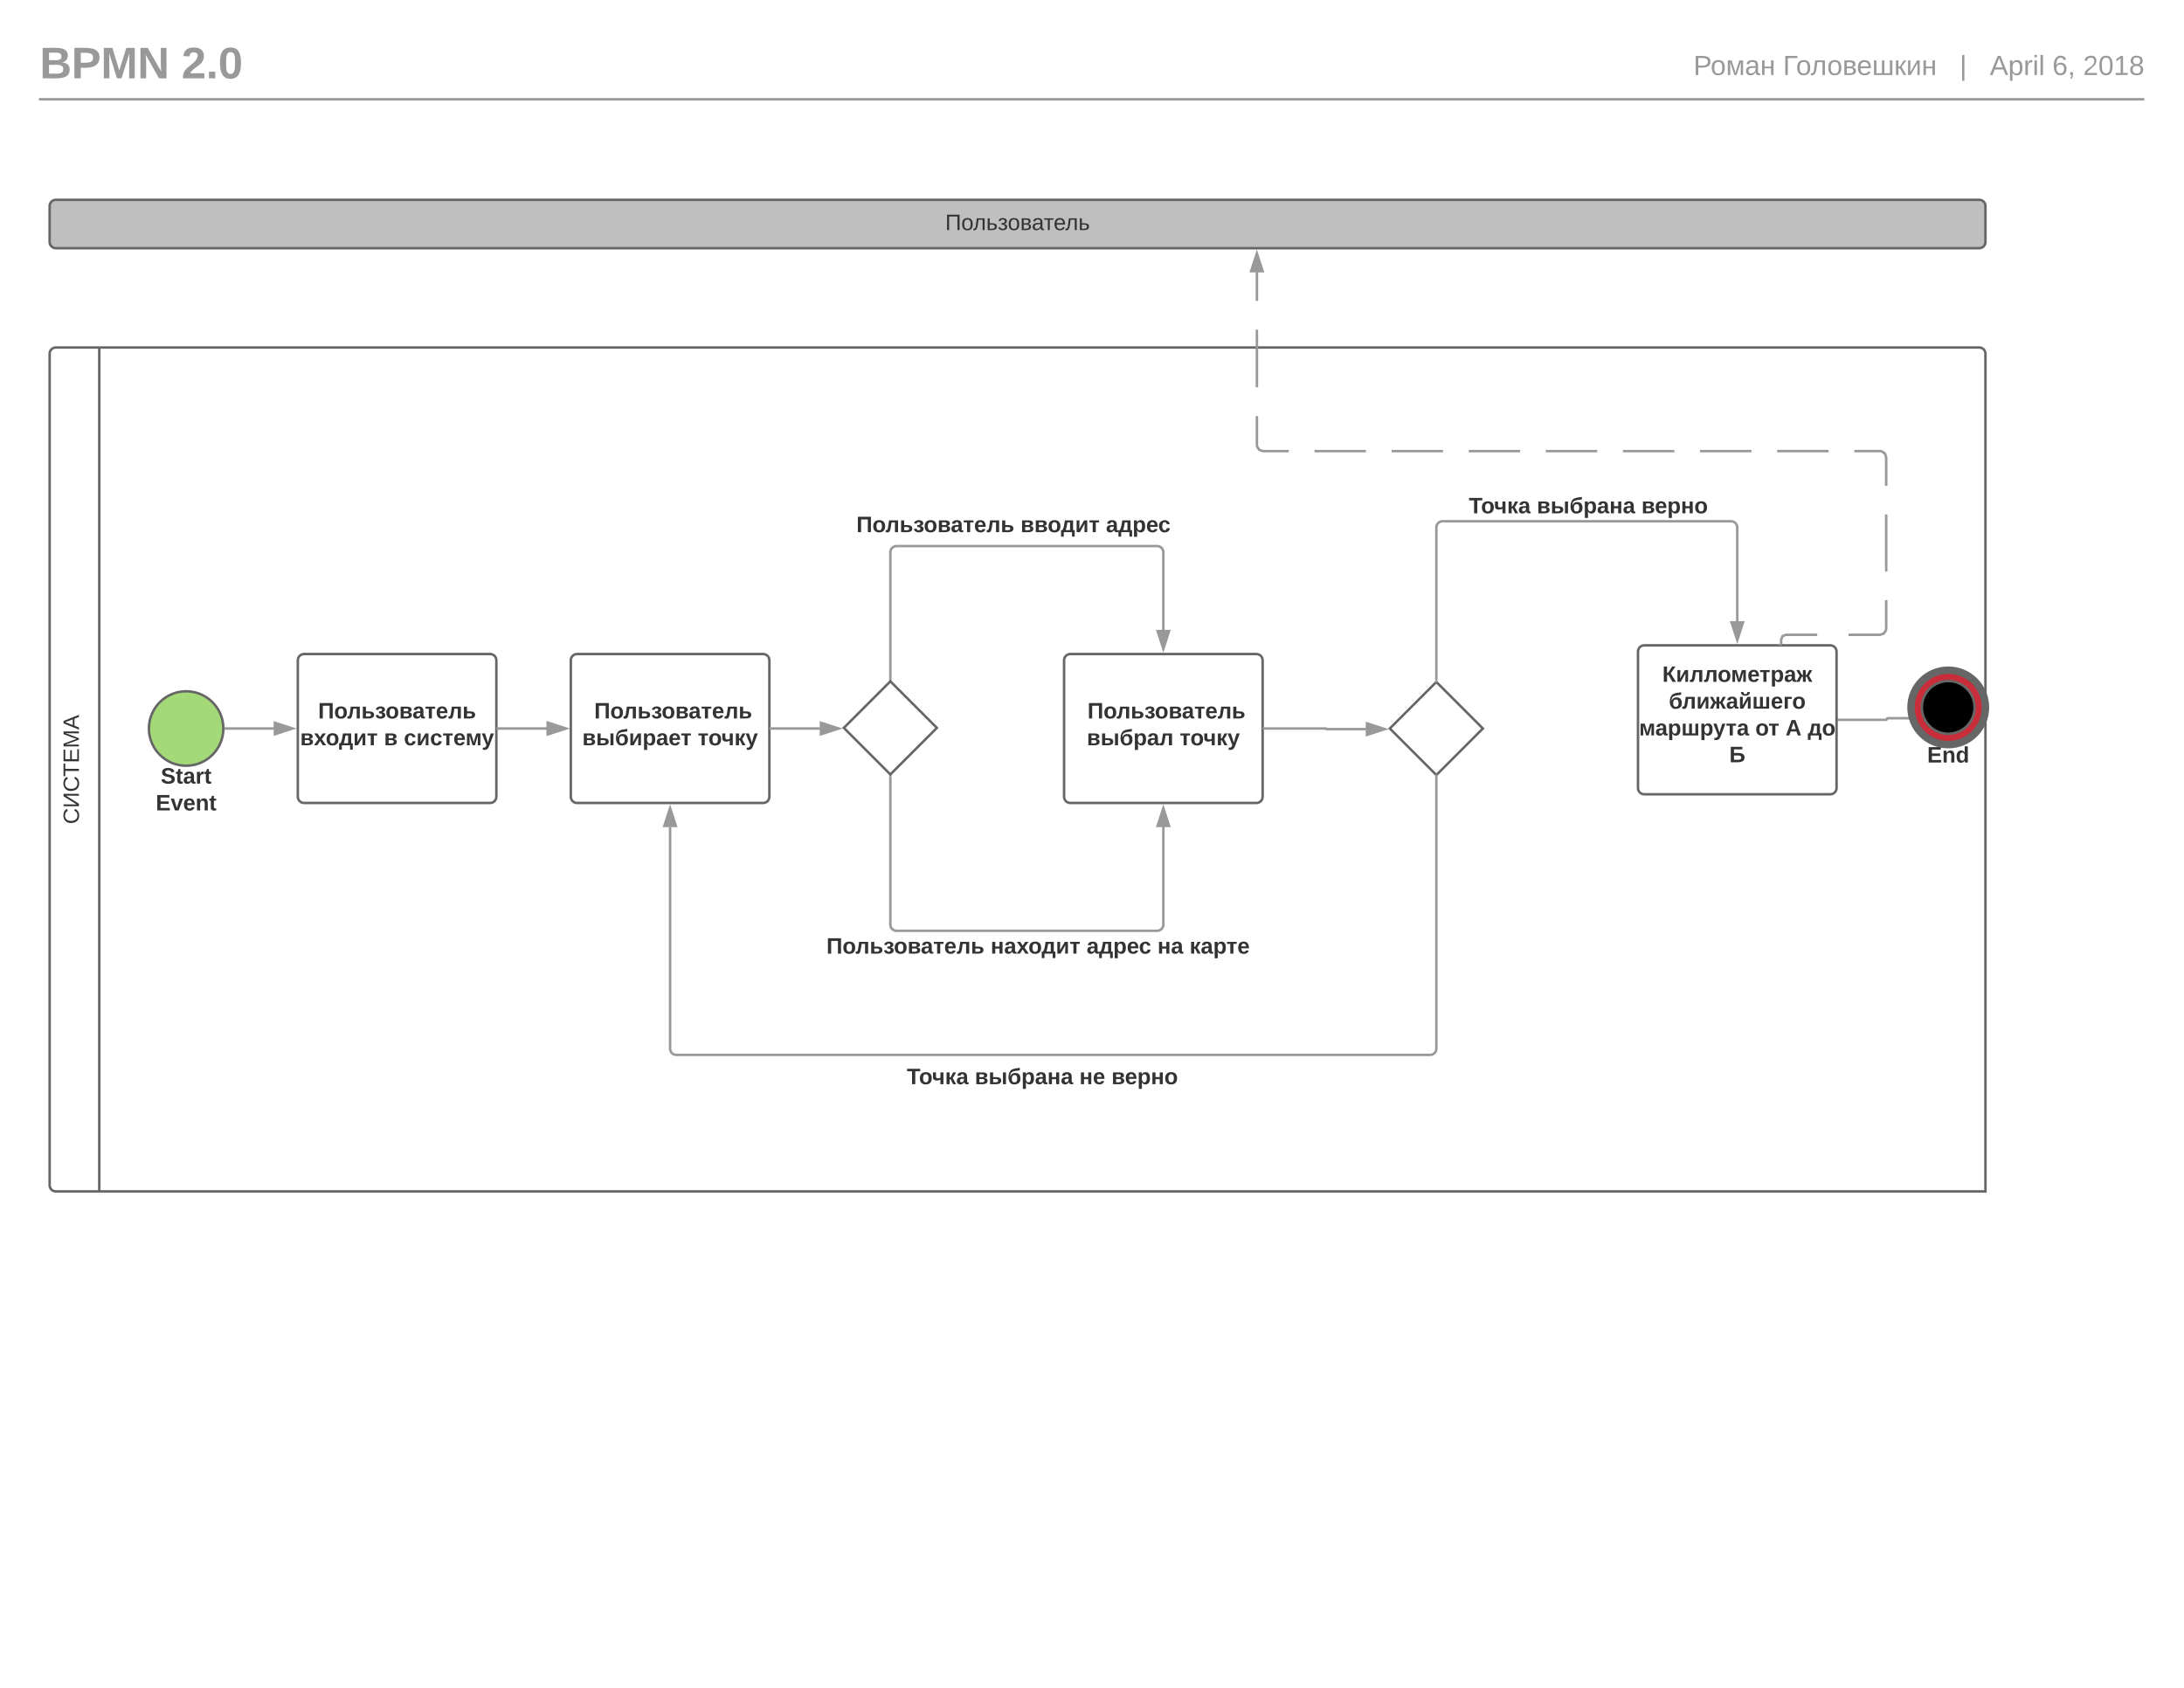 <svg xmlns="http://www.w3.org/2000/svg" xmlns:xlink="http://www.w3.org/1999/xlink" xmlns:lucid="lucid" width="1760" height="1360"><g transform="translate(0 0)" lucid:page-tab-id="0_0"><path d="M181 587h39.76" stroke="#999" stroke-width="2" fill="none"/><path d="M181 588h-1.08l.08-1-.04-1H181zM235.76 587l-14.26 4.64v-9.28z" fill="#999"/><path d="M239 587l-18.5 6v-12zm-16.5 3.26l10.03-3.26-10.03-3.26z" fill="#999"/><path d="M717.5 547.6V445c0-2.76 2.24-5 5-5h210c2.76 0 5 2.24 5 5v62.76" stroke="#999" stroke-width="2" fill="none"/><path d="M718.5 550l-1-1-1 1v-2.4h2zM937.5 522.76l-4.64-14.26h9.28z" fill="#999"/><path d="M937.5 526l-6-18.5h12zm-3.26-16.5l3.26 10.03 3.26-10.03z" fill="#999"/><use xlink:href="#a" transform="matrix(1,0,0,1,690.107,414.4) translate(0 14.4)"/><use xlink:href="#b" transform="matrix(1,0,0,1,690.107,414.4) translate(132.3 14.4)"/><use xlink:href="#c" transform="matrix(1,0,0,1,690.107,414.4) translate(201.1 14.4)"/><path d="M717.5 625.4V745c0 2.76 2.24 5 5 5h210c2.76 0 5-2.24 5-5v-78.76" stroke="#999" stroke-width="2" fill="none"/><path d="M718.5 625.4h-2V623l1 1 1-1zM942.14 665.5h-9.28l4.64-14.26z" fill="#999"/><path d="M943.5 666.5h-12l6-18.5zm-9.26-2h6.52l-3.26-10.03z" fill="#999"/><use xlink:href="#a" transform="matrix(1,0,0,1,666.005,754) translate(0 14.4)"/><use xlink:href="#d" transform="matrix(1,0,0,1,666.005,754) translate(132.3 14.4)"/><use xlink:href="#e" transform="matrix(1,0,0,1,666.005,754) translate(209.65 14.4)"/><use xlink:href="#f" transform="matrix(1,0,0,1,666.005,754) translate(266.75 14.4)"/><use xlink:href="#g" transform="matrix(1,0,0,1,666.005,754) translate(292.6 14.4)"/><path d="M1481 580h38.88c.36 0 .64-.3.64-.64 0-.35.3-.64.64-.64h20.65" stroke="#999" stroke-width="2" fill="none"/><path d="M1481 581h-1v-2h1z" fill="#999"/><path d="M1556.8 578.72l-14.25 4.63v-9.27z" stroke="#999" stroke-width="2" fill="#999"/><path d="M180 587c0 16.57-13.43 30-30 30s-30-13.43-30-30 13.43-30 30-30 30 13.43 30 30z" stroke="#666" stroke-width="2" fill="#a3d977"/><use xlink:href="#h" transform="matrix(1,0,0,1,120,617) translate(9.55 14.4)"/><use xlink:href="#i" transform="matrix(1,0,0,1,120,617) translate(5.55 36)"/><path d="M1600 570c0 16.57-13.43 30-30 30s-30-13.43-30-30 13.43-30 30-30 30 13.43 30 30z" stroke="#666" stroke-width="6" fill="#c92d39"/><path d="M1591.25 570c0 11.74-9.5 21.25-21.25 21.25-11.74 0-21.25-9.5-21.25-21.25 0-11.74 9.5-21.25 21.25-21.25 11.74 0 21.25 9.5 21.25 21.25z" stroke="#666" stroke-width="2"/><use xlink:href="#j" transform="matrix(1,0,0,1,1540,600) translate(13.05 14.4)"/><path d="M240 532c0-2.76 2.24-5 5-5h150c2.76 0 5 2.24 5 5v110c0 2.76-2.24 5-5 5H245c-2.76 0-5-2.24-5-5z" stroke="#666" stroke-width="2" fill="#fff"/><use xlink:href="#k" transform="matrix(1,0,0,1,240,527) translate(16.35 51.9)"/><use xlink:href="#l" transform="matrix(1,0,0,1,240,527) translate(1.875 73.5)"/><use xlink:href="#m" transform="matrix(1,0,0,1,240,527) translate(69.425 73.5)"/><use xlink:href="#n" transform="matrix(1,0,0,1,240,527) translate(85.475 73.5)"/><path d="M1320 525c0-2.76 2.24-5 5-5h150c2.76 0 5 2.24 5 5v110c0 2.76-2.24 5-5 5h-150c-2.76 0-5-2.24-5-5z" stroke="#666" stroke-width="2" fill="#fff"/><use xlink:href="#o" transform="matrix(1,0,0,1,1320,520) translate(19.6 29.4)"/><use xlink:href="#p" transform="matrix(1,0,0,1,1320,520) translate(24.875 51)"/><use xlink:href="#q" transform="matrix(1,0,0,1,1320,520) translate(0.85 72.6)"/><use xlink:href="#r" transform="matrix(1,0,0,1,1320,520) translate(94.55 72.6)"/><use xlink:href="#s" transform="matrix(1,0,0,1,1320,520) translate(118.85 72.6)"/><use xlink:href="#t" transform="matrix(1,0,0,1,1320,520) translate(136.8 72.6)"/><use xlink:href="#u" transform="matrix(1,0,0,1,1320,520) translate(73.55 94.2)"/><path d="M32 37c0-2.76 2.24-5 5-5h838c2.76 0 5 2.24 5 5v38c0 2.76-2.24 5-5 5H37c-2.76 0-5-2.24-5-5z" fill="none"/><use xlink:href="#v" transform="matrix(1,0,0,1,32,32) translate(0 31.111)"/><use xlink:href="#w" transform="matrix(1,0,0,1,32,32) translate(114.272 31.111)"/><path d="M31.33 80H1728" stroke="#999" stroke-width="2" fill="none"/><path d="M1040 37c0-2.76 2.24-5 5-5h678c2.76 0 5 2.24 5 5v38c0 2.76-2.24 5-5 5h-678c-2.76 0-5-2.24-5-5z" fill="none"/><use xlink:href="#x" transform="matrix(1,0,0,1,1040,32) translate(324.667 28.444)"/><use xlink:href="#y" transform="matrix(1,0,0,1,1040,32) translate(396.827 28.444)"/><use xlink:href="#z" transform="matrix(1,0,0,1,1040,32) translate(539.235 28.444)"/><use xlink:href="#A" transform="matrix(1,0,0,1,1040,32) translate(563.494 28.444)"/><use xlink:href="#B" transform="matrix(1,0,0,1,1040,32) translate(613.926 28.444)"/><use xlink:href="#C" transform="matrix(1,0,0,1,1040,32) translate(638.617 28.444)"/><path d="M680 586.5l37.5-37.5 37.5 37.5-37.5 37.5z" stroke="#666" stroke-width="2" fill="#fff"/><path d="M45 960c-2.76 0-5-2.24-5-5V285c0-2.76 2.24-5 5-5h30c2.76 0 5 2.24 5 5v670c0 2.76-2.24 5-5 5z" fill="#fff"/><path d="M1600 960H45c-2.76 0-5-2.24-5-5V285c0-2.76 2.24-5 5-5h1550c2.76 0 5 2.24 5 5zM80 960V280" stroke="#666" stroke-width="2" fill="none"/><use xlink:href="#D" transform="matrix(6.123233995736766e-17,-1,1,6.123233995736766e-17,40,960) translate(295.95 23.6)"/><path d="M40 166c0-2.77 2.24-5 5-5h1550c2.76 0 5 2.23 5 5v29c0 2.76-2.24 5-5 5H45c-2.76 0-5-2.24-5-5z" stroke="#666" stroke-width="2" fill="#bfbfbf"/><use xlink:href="#E" transform="matrix(1,0,0,1,40,160.988) translate(721.705 24.4)"/><path d="M1435.38 519v-3.75c0-2.07 1.68-3.75 3.75-3.75H1515c2.76 0 5-2.24 5-5v-138c0-2.76-2.24-5-5-5h-497.12c-2.76 0-5-2.24-5-5V219.24" fill="none"/><path d="M1435.38 519v-3.75l1.1-2.65 2.65-1.1h25.3m25.28 0h25.3l2.95-.96 1.8-2.46.25-1.58v-23m0-23v-46m0-23v-23l-.96-2.95-2.46-1.8-1.58-.25h-20.7m-20.73 0h-41.42m-20.72 0H1370m-20.7 0h-41.43m-20.7 0h-41.44m-20.7 0h-41.44m-20.72 0h-41.43m-20.7 0h-41.44m-20.7 0h-20.72l-2.95-.96-1.8-2.46-.25-1.58v-23.2m0-23.22v-46.42m0-23.2v-23.22" stroke="#999" stroke-width="2" fill="none"/><path d="M1436.1 519.7l-.3.3h-2.83l1.7-1.7zM1017.52 218.5h-9.27l4.63-14.26z" fill="#999"/><path d="M1018.9 219.5h-12.03l6-18.5zm-9.28-2h6.52l-3.26-10.03z" fill="#999"/><path d="M857.5 532c0-2.76 2.24-5 5-5h150c2.76 0 5 2.24 5 5v110c0 2.76-2.24 5-5 5h-150c-2.76 0-5-2.24-5-5z" stroke="#666" stroke-width="2" fill="#fff"/><use xlink:href="#F" transform="matrix(1,0,0,1,857.5,527) translate(13.85 51.9)"/><use xlink:href="#G" transform="matrix(1,0,0,1,857.5,527) translate(18.85 51.9)"/><use xlink:href="#H" transform="matrix(1,0,0,1,857.5,527) translate(18.325 73.5)"/><use xlink:href="#I" transform="matrix(1,0,0,1,857.5,527) translate(93.175 73.5)"/><path d="M1120 587l37.5-37.5L1195 587l-37.5 37.5z" stroke="#666" stroke-width="2" fill="#fff"/><path d="M1018.5 587h50.04c.14 0 .25.1.25.25 0 .14.1.25.24.25h31.8" stroke="#999" stroke-width="2" fill="none"/><path d="M1018.5 588h-1v-2h1zM1115.85 587.5l-14.27 4.64v-9.28z" fill="#999"/><path d="M1119.1 587.5l-18.52 6v-12zm-16.52 3.26l10.03-3.26-10.02-3.26z" fill="#999"/><path d="M460 532c0-2.76 2.24-5 5-5h150c2.76 0 5 2.24 5 5v110c0 2.76-2.24 5-5 5H465c-2.76 0-5-2.24-5-5z" stroke="#666" stroke-width="2" fill="#fff"/><g><use xlink:href="#F" transform="matrix(1,0,0,1,460,527) translate(13.85 51.9)"/><use xlink:href="#G" transform="matrix(1,0,0,1,460,527) translate(18.85 51.9)"/><use xlink:href="#J" transform="matrix(1,0,0,1,460,527) translate(9.225 73.5)"/><use xlink:href="#I" transform="matrix(1,0,0,1,460,527) translate(102.275 73.5)"/></g><path d="M459 587" stroke="#999" stroke-width="2" fill="none"/><path fill="#999"/><path d="M455.76 587l-14.26 4.64v-9.28z" fill="#999"/><path d="M459 587l-18.5 6v-12zm-16.5 3.26l10.03-3.26-10.03-3.26z" fill="#999"/><path d="M1157.5 548.1V425c0-2.76 2.24-5 5-5H1395c2.76 0 5 2.24 5 5v75.76" stroke="#999" stroke-width="2" fill="none"/><path d="M1158.5 550.5l-1-1-1 1v-2.4h2zM1400 515.76l-4.64-14.26h9.28z" fill="#999"/><path d="M1400 519l-6-18.5h12zm-3.26-16.5l3.26 10.03 3.26-10.03z" fill="#999"/><path d="M1157.5 625.9V845c0 2.76-2.24 5-5 5H545c-2.76 0-5-2.24-5-5V666.24" stroke="#999" stroke-width="2" fill="none"/><path d="M1158.5 625.9h-2v-2.4l1 1 1-1zM544.64 665.5h-9.28l4.64-14.26z" fill="#999"/><path d="M546 666.5h-12l6-18.5zm-9.26-2h6.52L540 654.47z" fill="#999"/><path d="M621 587h39.85" stroke="#999" stroke-width="2" fill="none"/><path d="M621 588h-1v-2h1zM675.85 587l-14.27 4.64v-9.28z" fill="#999"/><path d="M679.1 587l-18.52 6v-12zm-16.52 3.26L672.6 587l-10.02-3.26z" fill="#999"/><path d="M401 587h39.76" stroke="#999" stroke-width="2" fill="none"/><path d="M401 588h-1v-2h1zM455.76 587l-14.26 4.64v-9.28z" fill="#999"/><path d="M459 587l-18.5 6v-12zm-16.5 3.26l10.03-3.26-10.03-3.26z" fill="#999"/><path d="M1160 385c0-2.76 2.24-5 5-5h230c2.76 0 5 2.24 5 5v50c0 2.76-2.24 5-5 5h-230c-2.76 0-5-2.24-5-5z" stroke="#000" stroke-opacity="0" stroke-width="2" fill="#fff" fill-opacity="0"/><g><use xlink:href="#K" transform="matrix(1,0,0,1,1165,385) translate(18.7 28.6)"/><use xlink:href="#L" transform="matrix(1,0,0,1,1165,385) translate(73.45 28.6)"/><use xlink:href="#M" transform="matrix(1,0,0,1,1165,385) translate(157.75 28.6)"/></g><path d="M720 845c0-2.76 2.24-5 5-5h230c2.76 0 5 2.24 5 5v50c0 2.76-2.24 5-5 5H725c-2.76 0-5-2.24-5-5z" stroke="#000" stroke-opacity="0" stroke-width="2" fill="#fff" fill-opacity="0"/><g><use xlink:href="#K" transform="matrix(1,0,0,1,725,845) translate(5.775 28.6)"/><use xlink:href="#L" transform="matrix(1,0,0,1,725,845) translate(60.525 28.6)"/><use xlink:href="#N" transform="matrix(1,0,0,1,725,845) translate(144.825 28.6)"/><use xlink:href="#M" transform="matrix(1,0,0,1,725,845) translate(170.675 28.6)"/></g><defs><path fill="#333" d="M185 0v-205H76V0H24v-248h211V0h-50" id="O"/><path fill="#333" d="M110-194c64 0 96 36 96 99 0 64-35 99-97 99-61 0-95-36-95-99 0-62 34-99 96-99zm-1 164c35 0 45-28 45-65 0-40-10-65-43-65-34 0-45 26-45 65 0 36 10 65 43 65" id="P"/><path fill="#333" d="M154 0v-157H99C89-107 89-44 65-9 54 6 26 5 4 1v-33c46 5 36-55 46-98 6-25 3-25 8-60h146V0h-50" id="Q"/><path fill="#333" d="M206-58C204 19 101-3 25 0v-190h50v76c63-1 132-4 131 56zm-50 0c0-33-48-23-81-25v52c34-2 81 8 81-27" id="R"/><path fill="#333" d="M167-53c1 59-90 70-131 42-13-9-22-23-27-40l43-7c1 32 65 40 64 3-1-25-25-28-52-28v-31c25 0 50-2 50-26 0-32-58-28-59 3l-41-4c4-67 144-74 147-3 1 30-22 38-44 45 28 3 49 16 50 46" id="S"/><path fill="#333" d="M207-55C206 19 99-3 25 0v-190c69 5 172-21 177 47 2 30-24 34-43 44 27 3 48 13 48 44zm-50-2c0-36-48-24-82-26v52c34-2 82 10 82-26zm-7-80c0-31-45-20-75-22v45c31-3 75 10 75-23" id="T"/><path fill="#333" d="M133-34C117-15 103 5 69 4 32 3 11-16 11-54c-1-60 55-63 116-61 1-26-3-47-28-47-18 1-26 9-28 27l-52-2c7-38 36-58 82-57s74 22 75 68l1 82c-1 14 12 18 25 15v27c-30 8-71 5-69-32zm-48 3c29 0 43-24 42-57-32 0-66-3-65 30 0 17 8 27 23 27" id="U"/><path fill="#333" d="M10-190h156v33h-53V0H63v-157H10v-33" id="V"/><path fill="#333" d="M185-48c-13 30-37 53-82 52C43 2 14-33 14-96s30-98 90-98c62 0 83 45 84 108H66c0 31 8 55 39 56 18 0 30-7 34-22zm-45-69c5-46-57-63-70-21-2 6-4 13-4 21h74" id="W"/><g id="a"><use transform="matrix(0.05,0,0,0.05,0,0)" xlink:href="#O"/><use transform="matrix(0.05,0,0,0.05,12.9,0)" xlink:href="#P"/><use transform="matrix(0.05,0,0,0.05,23.4,0)" xlink:href="#Q"/><use transform="matrix(0.05,0,0,0.05,34.8,0)" xlink:href="#R"/><use transform="matrix(0.05,0,0,0.05,45.85,0)" xlink:href="#S"/><use transform="matrix(0.05,0,0,0.05,54.3,0)" xlink:href="#P"/><use transform="matrix(0.05,0,0,0.05,65.25,0)" xlink:href="#T"/><use transform="matrix(0.05,0,0,0.05,76.05,0)" xlink:href="#U"/><use transform="matrix(0.05,0,0,0.05,86.05,0)" xlink:href="#V"/><use transform="matrix(0.05,0,0,0.05,94.85,0)" xlink:href="#W"/><use transform="matrix(0.05,0,0,0.05,104.85,0)" xlink:href="#Q"/><use transform="matrix(0.05,0,0,0.05,116.25,0)" xlink:href="#R"/></g><path fill="#333" d="M147-157h-42c-8 43-13 90-29 124h71v-124zM24-33c25-41 30-96 40-157h132v157h26V72h-43V0H46v72H2V-33h22" id="X"/><path fill="#333" d="M71-190L68-54l78-136h50V0h-45l3-136L78 0H25v-190h46" id="Y"/><g id="b"><use transform="matrix(0.05,0,0,0.05,0,0)" xlink:href="#T"/><use transform="matrix(0.05,0,0,0.05,11.05,0)" xlink:href="#T"/><use transform="matrix(0.05,0,0,0.05,21.85,0)" xlink:href="#P"/><use transform="matrix(0.05,0,0,0.05,32.55,0)" xlink:href="#X"/><use transform="matrix(0.05,0,0,0.05,43.95,0)" xlink:href="#Y"/><use transform="matrix(0.05,0,0,0.05,55,0)" xlink:href="#V"/></g><path fill="#333" d="M135-194c53 0 70 44 70 98 0 56-19 98-73 100-31 1-45-17-59-34 3 33 2 69 2 105H25l-1-265h48c2 10 0 23 3 31 11-24 29-35 60-35zM114-30c33 0 39-31 40-66 0-38-9-64-40-64-56 0-55 130 0 130" id="Z"/><path fill="#333" d="M190-63c-7 42-38 67-86 67-59 0-84-38-90-98-12-110 154-137 174-36l-49 2c-2-19-15-32-35-32-30 0-35 28-38 64-6 74 65 87 74 30" id="aa"/><g id="c"><use transform="matrix(0.05,0,0,0.05,0,0)" xlink:href="#U"/><use transform="matrix(0.05,0,0,0.05,10,0)" xlink:href="#X"/><use transform="matrix(0.05,0,0,0.05,21.4,0)" xlink:href="#Z"/><use transform="matrix(0.05,0,0,0.05,32.35,0)" xlink:href="#W"/><use transform="matrix(0.05,0,0,0.05,42.1,0)" xlink:href="#aa"/></g><path fill="#333" d="M75-190v75h68v-75h49V0h-49v-81H75V0H25v-190h50" id="ab"/><path fill="#333" d="M144 0l-44-69L55 0H2l70-98-66-92h53l41 62 40-62h54l-67 91 71 99h-54" id="ac"/><g id="d"><use transform="matrix(0.05,0,0,0.05,0,0)" xlink:href="#ab"/><use transform="matrix(0.05,0,0,0.05,10.85,0)" xlink:href="#U"/><use transform="matrix(0.05,0,0,0.05,20.85,0)" xlink:href="#ac"/><use transform="matrix(0.05,0,0,0.05,30.4,0)" xlink:href="#P"/><use transform="matrix(0.05,0,0,0.05,41.1,0)" xlink:href="#X"/><use transform="matrix(0.05,0,0,0.05,52.5,0)" xlink:href="#Y"/><use transform="matrix(0.05,0,0,0.05,63.55,0)" xlink:href="#V"/></g><g id="e"><use transform="matrix(0.05,0,0,0.05,0,0)" xlink:href="#U"/><use transform="matrix(0.05,0,0,0.05,10,0)" xlink:href="#X"/><use transform="matrix(0.05,0,0,0.05,21.4,0)" xlink:href="#Z"/><use transform="matrix(0.05,0,0,0.05,32.35,0)" xlink:href="#W"/><use transform="matrix(0.05,0,0,0.05,42.1,0)" xlink:href="#aa"/></g><g id="f"><use transform="matrix(0.05,0,0,0.05,0,0)" xlink:href="#ab"/><use transform="matrix(0.05,0,0,0.05,10.85,0)" xlink:href="#U"/></g><path fill="#333" d="M25-190h50v81c22-2 24-18 33-36l22-45h49c-19 30-32 64-55 90L180 0h-50L89-81c-3 2-9 2-14 2V0H25v-190" id="ad"/><g id="g"><use transform="matrix(0.05,0,0,0.05,0,0)" xlink:href="#ad"/><use transform="matrix(0.05,0,0,0.05,9,0)" xlink:href="#U"/><use transform="matrix(0.05,0,0,0.05,19,0)" xlink:href="#Z"/><use transform="matrix(0.05,0,0,0.05,29.7,0)" xlink:href="#V"/><use transform="matrix(0.05,0,0,0.05,38.5,0)" xlink:href="#W"/></g><path fill="#333" d="M169-182c-1-43-94-46-97-3 18 66 151 10 154 114 3 95-165 93-204 36-6-8-10-19-12-30l50-8c3 46 112 56 116 5-17-69-150-10-154-114-4-87 153-88 188-35 5 8 8 18 10 28" id="ae"/><path fill="#333" d="M115-3C79 11 28 4 28-45v-112H4v-33h27l15-45h31v45h36v33H77v99c-1 23 16 31 38 25v30" id="af"/><path fill="#333" d="M133-34C117-15 103 5 69 4 32 3 11-16 11-54c-1-60 55-63 116-61 1-26-3-47-28-47-18 1-26 9-28 27l-52-2c7-38 36-58 82-57s74 22 75 68l1 82c-1 14 12 18 25 15v27c-30 8-71 5-69-32zm-48 3c29 0 43-24 42-57-32 0-66-3-65 30 0 17 8 27 23 27" id="ag"/><path fill="#333" d="M135-150c-39-12-60 13-60 57V0H25l-1-190h47c2 13-1 29 3 40 6-28 27-53 61-41v41" id="ah"/><g id="h"><use transform="matrix(0.05,0,0,0.05,0,0)" xlink:href="#ae"/><use transform="matrix(0.05,0,0,0.05,12,0)" xlink:href="#af"/><use transform="matrix(0.05,0,0,0.05,17.95,0)" xlink:href="#ag"/><use transform="matrix(0.05,0,0,0.05,27.95,0)" xlink:href="#ah"/><use transform="matrix(0.05,0,0,0.05,34.95,0)" xlink:href="#af"/></g><path fill="#333" d="M24 0v-248h195v40H76v63h132v40H76v65h150V0H24" id="ai"/><path fill="#333" d="M128 0H69L1-190h53L99-40l48-150h52" id="aj"/><path fill="#333" d="M185-48c-13 30-37 53-82 52C43 2 14-33 14-96s30-98 90-98c62 0 83 45 84 108H66c0 31 8 55 39 56 18 0 30-7 34-22zm-45-69c5-46-57-63-70-21-2 6-4 13-4 21h74" id="ak"/><path fill="#333" d="M135-194c87-1 58 113 63 194h-50c-7-57 23-157-34-157-59 0-34 97-39 157H25l-1-190h47c2 12-1 28 3 38 12-26 28-41 61-42" id="al"/><g id="i"><use transform="matrix(0.05,0,0,0.05,0,0)" xlink:href="#ai"/><use transform="matrix(0.05,0,0,0.05,12,0)" xlink:href="#aj"/><use transform="matrix(0.05,0,0,0.05,22,0)" xlink:href="#ak"/><use transform="matrix(0.05,0,0,0.05,32,0)" xlink:href="#al"/><use transform="matrix(0.05,0,0,0.05,42.95,0)" xlink:href="#af"/></g><path fill="#333" d="M88-194c31-1 46 15 58 34l-1-101h50l1 261h-48c-2-10 0-23-3-31C134-8 116 4 84 4 32 4 16-41 15-95c0-56 19-97 73-99zm17 164c33 0 40-30 41-66 1-37-9-64-41-64s-38 30-39 65c0 43 13 65 39 65" id="am"/><g id="j"><use transform="matrix(0.05,0,0,0.05,0,0)" xlink:href="#ai"/><use transform="matrix(0.05,0,0,0.05,12,0)" xlink:href="#al"/><use transform="matrix(0.05,0,0,0.05,22.95,0)" xlink:href="#am"/></g><g id="k"><use transform="matrix(0.05,0,0,0.05,0,0)" xlink:href="#O"/><use transform="matrix(0.05,0,0,0.05,12.9,0)" xlink:href="#P"/><use transform="matrix(0.05,0,0,0.05,23.4,0)" xlink:href="#Q"/><use transform="matrix(0.05,0,0,0.05,34.8,0)" xlink:href="#R"/><use transform="matrix(0.05,0,0,0.05,45.85,0)" xlink:href="#S"/><use transform="matrix(0.05,0,0,0.05,54.3,0)" xlink:href="#P"/><use transform="matrix(0.05,0,0,0.05,65.25,0)" xlink:href="#T"/><use transform="matrix(0.05,0,0,0.05,76.05,0)" xlink:href="#U"/><use transform="matrix(0.05,0,0,0.05,86.05,0)" xlink:href="#V"/><use transform="matrix(0.05,0,0,0.05,94.85,0)" xlink:href="#W"/><use transform="matrix(0.05,0,0,0.05,104.85,0)" xlink:href="#Q"/><use transform="matrix(0.05,0,0,0.05,116.25,0)" xlink:href="#R"/></g><g id="l"><use transform="matrix(0.05,0,0,0.05,0,0)" xlink:href="#T"/><use transform="matrix(0.05,0,0,0.05,11.05,0)" xlink:href="#ac"/><use transform="matrix(0.05,0,0,0.05,20.6,0)" xlink:href="#P"/><use transform="matrix(0.05,0,0,0.05,31.3,0)" xlink:href="#X"/><use transform="matrix(0.05,0,0,0.05,42.7,0)" xlink:href="#Y"/><use transform="matrix(0.05,0,0,0.05,53.75,0)" xlink:href="#V"/></g><use transform="matrix(0.05,0,0,0.05,0,0)" xlink:href="#T" id="m"/><path fill="#333" d="M153 0h-38L66-156 68 0H25v-190h66c14 50 33 95 43 149 9-54 29-100 43-149h64V0h-43l3-156" id="an"/><path fill="#333" d="M123 10C108 53 80 86 19 72V37c35 8 53-11 59-39L3-190h52l48 148c12-52 28-100 44-148h51" id="ao"/><g id="n"><use transform="matrix(0.05,0,0,0.05,0,0)" xlink:href="#aa"/><use transform="matrix(0.05,0,0,0.05,10,0)" xlink:href="#Y"/><use transform="matrix(0.05,0,0,0.05,21.05,0)" xlink:href="#aa"/><use transform="matrix(0.05,0,0,0.05,31.05,0)" xlink:href="#V"/><use transform="matrix(0.05,0,0,0.05,39.85,0)" xlink:href="#W"/><use transform="matrix(0.05,0,0,0.05,49.6,0)" xlink:href="#an"/><use transform="matrix(0.05,0,0,0.05,62.65,0)" xlink:href="#ao"/></g><path fill="#333" d="M98-112c-6 3-14 5-22 6V0H24v-248h52v106c24-6 35-30 47-49l36-57h53l-77 111L220 0h-56" id="ap"/><path fill="#333" d="M105-80l-17-2L49 0H-3l56-100c-21-25-36-61-54-90h48c17 27 27 62 51 82 2 1 5 1 7 1v-83h45v83c34-10 38-57 58-83h48c-18 30-33 63-54 90L258 0h-52l-39-82-17 2V0h-45v-80" id="aq"/><g id="o"><use transform="matrix(0.05,0,0,0.05,0,0)" xlink:href="#ap"/><use transform="matrix(0.05,0,0,0.05,10.95,0)" xlink:href="#Y"/><use transform="matrix(0.05,0,0,0.05,22,0)" xlink:href="#Q"/><use transform="matrix(0.05,0,0,0.05,33.4,0)" xlink:href="#Q"/><use transform="matrix(0.05,0,0,0.05,44.55,0)" xlink:href="#P"/><use transform="matrix(0.05,0,0,0.05,55.25,0)" xlink:href="#an"/><use transform="matrix(0.05,0,0,0.05,68.55,0)" xlink:href="#W"/><use transform="matrix(0.05,0,0,0.05,78.3,0)" xlink:href="#V"/><use transform="matrix(0.05,0,0,0.05,87.1,0)" xlink:href="#Z"/><use transform="matrix(0.05,0,0,0.05,98.05,0)" xlink:href="#U"/><use transform="matrix(0.05,0,0,0.05,108.05,0)" xlink:href="#aq"/></g><path fill="#333" d="M111-30c34 0 45-22 45-58s-9-59-42-59c-34 0-45 23-45 59 0 35 10 58 42 58zm-65-95c11-34 33-56 77-56 59 0 85 31 85 92 1 63-35 89-97 93C-12 13-8-201 74-238c33-15 81-20 124-26v41c-70 13-161 1-152 98" id="ar"/><path fill="#333" d="M184-268c7 76-131 80-142 15-1-5-1-10-1-15h39c1 22 10 35 32 35s31-13 32-35h40zM71-190L68-54l78-136h50V0h-45l3-136L78 0H25v-190h46" id="as"/><path fill="#333" d="M274 0H25v-190h46v157h56v-157h46v157h55v-157h46V0" id="at"/><path fill="#333" d="M140-190v33H75V0H25v-190h115" id="au"/><g id="p"><use transform="matrix(0.05,0,0,0.05,0,0)" xlink:href="#ar"/><use transform="matrix(0.05,0,0,0.05,10.65,0)" xlink:href="#Q"/><use transform="matrix(0.05,0,0,0.05,22.05,0)" xlink:href="#Y"/><use transform="matrix(0.05,0,0,0.05,33.1,0)" xlink:href="#aq"/><use transform="matrix(0.05,0,0,0.05,46.05,0)" xlink:href="#U"/><use transform="matrix(0.05,0,0,0.05,56.05,0)" xlink:href="#as"/><use transform="matrix(0.05,0,0,0.05,67.1,0)" xlink:href="#at"/><use transform="matrix(0.05,0,0,0.05,82.1,0)" xlink:href="#W"/><use transform="matrix(0.05,0,0,0.05,92.1,0)" xlink:href="#au"/><use transform="matrix(0.05,0,0,0.05,99.3,0)" xlink:href="#P"/></g><g id="q"><use transform="matrix(0.05,0,0,0.05,0,0)" xlink:href="#an"/><use transform="matrix(0.05,0,0,0.05,13.05,0)" xlink:href="#U"/><use transform="matrix(0.05,0,0,0.05,23.05,0)" xlink:href="#Z"/><use transform="matrix(0.05,0,0,0.05,34,0)" xlink:href="#at"/><use transform="matrix(0.05,0,0,0.05,49,0)" xlink:href="#Z"/><use transform="matrix(0.05,0,0,0.05,59.7,0)" xlink:href="#ao"/><use transform="matrix(0.05,0,0,0.05,69.9,0)" xlink:href="#V"/><use transform="matrix(0.05,0,0,0.05,78.7,0)" xlink:href="#U"/></g><g id="r"><use transform="matrix(0.05,0,0,0.05,0,0)" xlink:href="#P"/><use transform="matrix(0.05,0,0,0.05,10.5,0)" xlink:href="#V"/></g><path fill="#333" d="M199 0l-22-63H83L61 0H9l90-248h61L250 0h-51zm-33-102l-36-108c-10 38-24 72-36 108h72" id="av"/><use transform="matrix(0.05,0,0,0.05,0,0)" xlink:href="#av" id="s"/><g id="t"><use transform="matrix(0.05,0,0,0.05,0,0)" xlink:href="#X"/><use transform="matrix(0.05,0,0,0.05,11.4,0)" xlink:href="#P"/></g><path fill="#333" d="M76-149c81-1 171-10 170 73C244 22 120-3 24 0v-248h187v40H76v59zm0 109c48-3 118 14 118-35 0-47-71-32-118-34v69" id="aw"/><use transform="matrix(0.05,0,0,0.05,0,0)" xlink:href="#aw" id="u"/><path fill="#999" d="M182-130c37 4 62 22 62 59C244 23 116-4 24 0v-248c84 5 203-23 205 63 0 31-19 50-47 55zM76-148c40-3 101 13 101-30 0-44-60-28-101-31v61zm0 110c48-3 116 14 116-37 0-48-69-32-116-35v72" id="ax"/><path fill="#999" d="M24-248c93 1 206-16 204 79-1 75-69 88-152 82V0H24v-248zm52 121c47 0 100 7 100-41 0-47-54-39-100-39v80" id="ay"/><path fill="#999" d="M230 0l2-204L168 0h-37L68-204 70 0H24v-248h70l56 185 57-185h69V0h-46" id="az"/><path fill="#999" d="M175 0L67-191c6 58 2 128 3 191H24v-248h59L193-55c-6-58-2-129-3-193h46V0h-61" id="aA"/><g id="v"><use transform="matrix(0.099,0,0,0.099,0,0)" xlink:href="#ax"/><use transform="matrix(0.099,0,0,0.099,25.58,0)" xlink:href="#ay"/><use transform="matrix(0.099,0,0,0.099,49.284,0)" xlink:href="#az"/><use transform="matrix(0.099,0,0,0.099,78.815,0)" xlink:href="#aA"/></g><path fill="#999" d="M182-182c0 78-84 86-111 141h115V0H12c-6-101 99-100 120-180 1-22-12-31-33-32-23 0-32 14-35 34l-49-3c5-45 32-70 84-70 51 0 83 22 83 69" id="aB"/><path fill="#999" d="M24 0v-54h51V0H24" id="aC"/><path fill="#999" d="M101-251c68 0 84 54 84 127C185-50 166 4 99 4S15-52 14-124c-1-75 17-127 87-127zm-1 216c37-5 36-46 36-89s4-89-36-89c-39 0-36 45-36 89 0 43-3 85 36 89" id="aD"/><g id="w"><use transform="matrix(0.099,0,0,0.099,0,0)" xlink:href="#aB"/><use transform="matrix(0.099,0,0,0.099,19.753,0)" xlink:href="#aC"/><use transform="matrix(0.099,0,0,0.099,29.63,0)" xlink:href="#aD"/></g><path fill="#999" d="M30-248c87 1 191-15 191 75 0 78-77 80-158 76V0H30v-248zm33 125c57 0 124 11 124-50 0-59-68-47-124-48v98" id="aE"/><path fill="#999" d="M100-194c62-1 85 37 85 99 1 63-27 99-86 99S16-35 15-95c0-66 28-99 85-99zM99-20c44 1 53-31 53-75 0-43-8-75-51-75s-53 32-53 75 10 74 51 75" id="aF"/><path fill="#999" d="M138 0h-27L54-167c3 53 2 111 2 167H25v-190h49c16 56 39 106 51 166 11-61 34-110 50-166h48V0h-31l2-168" id="aG"/><path fill="#999" d="M141-36C126-15 110 5 73 4 37 3 15-17 15-53c-1-64 63-63 125-63 3-35-9-54-41-54-24 1-41 7-42 31l-33-3c5-37 33-52 76-52 45 0 72 20 72 64v82c-1 20 7 32 28 27v20c-31 9-61-2-59-35zM48-53c0 20 12 33 32 33 41-3 63-29 60-74-43 2-92-5-92 41" id="aH"/><path fill="#999" d="M57-190v80h85v-80h32V0h-32v-87H57V0H25v-190h32" id="aI"/><g id="x"><use transform="matrix(0.062,0,0,0.062,0,0)" xlink:href="#aE"/><use transform="matrix(0.062,0,0,0.062,13.827,0)" xlink:href="#aF"/><use transform="matrix(0.062,0,0,0.062,26.173,0)" xlink:href="#aG"/><use transform="matrix(0.062,0,0,0.062,41.42,0)" xlink:href="#aH"/><use transform="matrix(0.062,0,0,0.062,53.765,0)" xlink:href="#aI"/></g><path fill="#999" d="M188-248v28H63V0H30v-248h158" id="aJ"/><path fill="#999" d="M153 0v-167H87C74-108 81-27 38 0 29 5 12 6 2 1v-22c51 4 39-64 49-112 5-25 4-25 8-57h126V0h-32" id="aK"/><path fill="#999" d="M176-55C176 11 93 0 25 0v-190c61 3 142-15 144 47 1 29-21 35-39 44 27 3 46 16 46 44zm-34 0c0-41-47-30-85-32v64c38-1 85 8 85-32zm-6-83c0-36-44-26-79-28v56c34-2 79 8 79-28" id="aL"/><path fill="#999" d="M100-194c63 0 86 42 84 106H49c0 40 14 67 53 68 26 1 43-12 49-29l28 8c-11 28-37 45-77 45C44 4 14-33 15-96c1-61 26-98 85-98zm52 81c6-60-76-77-97-28-3 7-6 17-6 28h103" id="aM"/><path fill="#999" d="M25 0v-190h32v167h72v-167h31v167h72v-167h32V0H25" id="aN"/><path fill="#999" d="M75-87c-4 1-14 3-19 3V0H24v-190h32v83c26-2 31-21 43-41l26-42h33l-61 86L159 0h-35" id="aO"/><path fill="#999" d="M56-190L54-37l88-153h34V0h-30l2-153L59 0H25v-190h31" id="aP"/><g id="y"><use transform="matrix(0.062,0,0,0.062,0,0)" xlink:href="#aJ"/><use transform="matrix(0.062,0,0,0.062,10.494,0)" xlink:href="#aF"/><use transform="matrix(0.062,0,0,0.062,22.346,0)" xlink:href="#aK"/><use transform="matrix(0.062,0,0,0.062,35.556,0)" xlink:href="#aF"/><use transform="matrix(0.062,0,0,0.062,47.901,0)" xlink:href="#aL"/><use transform="matrix(0.062,0,0,0.062,59.444,0)" xlink:href="#aM"/><use transform="matrix(0.062,0,0,0.062,71.79,0)" xlink:href="#aN"/><use transform="matrix(0.062,0,0,0.062,89.568,0)" xlink:href="#aO"/><use transform="matrix(0.062,0,0,0.062,99.259,0)" xlink:href="#aP"/><use transform="matrix(0.062,0,0,0.062,111.667,0)" xlink:href="#aI"/></g><path fill="#999" d="M32 76v-337h29V76H32" id="aQ"/><use transform="matrix(0.062,0,0,0.062,0,0)" xlink:href="#aQ" id="z"/><path fill="#999" d="M205 0l-28-72H64L36 0H1l101-248h38L239 0h-34zm-38-99l-47-123c-12 45-31 82-46 123h93" id="aR"/><path fill="#999" d="M115-194c55 1 70 41 70 98S169 2 115 4C84 4 66-9 55-30l1 105H24l-1-265h31l2 30c10-21 28-34 59-34zm-8 174c40 0 45-34 45-75s-6-73-45-74c-42 0-51 32-51 76 0 43 10 73 51 73" id="aS"/><path fill="#999" d="M114-163C36-179 61-72 57 0H25l-1-190h30c1 12-1 29 2 39 6-27 23-49 58-41v29" id="aT"/><path fill="#999" d="M24-231v-30h32v30H24zM24 0v-190h32V0H24" id="aU"/><path fill="#999" d="M24 0v-261h32V0H24" id="aV"/><g id="A"><use transform="matrix(0.062,0,0,0.062,0,0)" xlink:href="#aR"/><use transform="matrix(0.062,0,0,0.062,14.815,0)" xlink:href="#aS"/><use transform="matrix(0.062,0,0,0.062,27.16,0)" xlink:href="#aT"/><use transform="matrix(0.062,0,0,0.062,34.506,0)" xlink:href="#aU"/><use transform="matrix(0.062,0,0,0.062,39.383,0)" xlink:href="#aV"/></g><path fill="#999" d="M110-160c48 1 74 30 74 79 0 53-28 85-80 85-65 0-83-55-86-122-5-90 50-162 133-122 14 7 22 21 27 39l-31 6c-5-40-67-38-82-6-9 19-15 44-15 74 11-20 30-34 60-33zm-7 138c34 0 49-23 49-58s-16-56-50-56c-29 0-50 16-49 49 1 36 15 65 50 65" id="aW"/><path fill="#999" d="M68-38c1 34 0 65-14 84H32c9-13 17-26 17-46H33v-38h35" id="aX"/><g id="B"><use transform="matrix(0.062,0,0,0.062,0,0)" xlink:href="#aW"/><use transform="matrix(0.062,0,0,0.062,12.346,0)" xlink:href="#aX"/></g><path fill="#999" d="M101-251c82-7 93 87 43 132L82-64C71-53 59-42 53-27h129V0H18c2-99 128-94 128-182 0-28-16-43-45-43s-46 15-49 41l-32-3c6-41 34-60 81-64" id="aY"/><path fill="#999" d="M101-251c68 0 85 55 85 127S166 4 100 4C33 4 14-52 14-124c0-73 17-127 87-127zm-1 229c47 0 54-49 54-102s-4-102-53-102c-51 0-55 48-55 102 0 53 5 102 54 102" id="aZ"/><path fill="#999" d="M27 0v-27h64v-190l-56 39v-29l58-41h29v221h61V0H27" id="ba"/><path fill="#999" d="M134-131c28 9 52 24 51 62-1 50-34 73-85 73S17-19 16-69c0-36 21-54 49-61-75-25-45-126 34-121 46 3 78 18 79 63 0 33-17 51-44 57zm-34-11c31 1 46-15 46-44 0-28-17-43-47-42-29 0-46 13-45 42 1 28 16 44 46 44zm1 122c35 0 51-18 51-52 0-30-18-46-53-46-33 0-51 17-51 47 0 34 19 51 53 51" id="bb"/><g id="C"><use transform="matrix(0.062,0,0,0.062,0,0)" xlink:href="#aY"/><use transform="matrix(0.062,0,0,0.062,12.346,0)" xlink:href="#aZ"/><use transform="matrix(0.062,0,0,0.062,24.691,0)" xlink:href="#ba"/><use transform="matrix(0.062,0,0,0.062,37.037,0)" xlink:href="#bb"/></g><path fill="#333" d="M212-179c-10-28-35-45-73-45-59 0-87 40-87 99 0 60 29 101 89 101 43 0 62-24 78-52l27 14C228-24 195 4 139 4 59 4 22-46 18-125c-6-104 99-153 187-111 19 9 31 26 39 46" id="bc"/><path fill="#333" d="M30 0v-248h30L58-37l132-211h39V0h-30l1-209L70 0H30" id="bd"/><path fill="#333" d="M127-220V0H93v-220H8v-28h204v28h-85" id="be"/><path fill="#333" d="M30 0v-248h187v28H63v79h144v27H63v87h162V0H30" id="bf"/><path fill="#333" d="M240 0l2-218c-23 76-54 145-80 218h-23L58-218 59 0H30v-248h44l77 211c21-75 51-140 76-211h43V0h-30" id="bg"/><path fill="#333" d="M205 0l-28-72H64L36 0H1l101-248h38L239 0h-34zm-38-99l-47-123c-12 45-31 82-46 123h93" id="bh"/><g id="D"><use transform="matrix(0.05,0,0,0.05,0,0)" xlink:href="#bc"/><use transform="matrix(0.05,0,0,0.05,12.95,0)" xlink:href="#bd"/><use transform="matrix(0.05,0,0,0.05,25.85,0)" xlink:href="#bc"/><use transform="matrix(0.05,0,0,0.05,38.2,0)" xlink:href="#be"/><use transform="matrix(0.05,0,0,0.05,49.15,0)" xlink:href="#bf"/><use transform="matrix(0.05,0,0,0.05,61.15,0)" xlink:href="#bg"/><use transform="matrix(0.05,0,0,0.05,76.1,0)" xlink:href="#bh"/></g><path fill="#333" d="M197 0v-219H63V0H30v-248h201V0h-34" id="bi"/><path fill="#333" d="M100-194c62-1 85 37 85 99 1 63-27 99-86 99S16-35 15-95c0-66 28-99 85-99zM99-20c44 1 53-31 53-75 0-43-8-75-51-75s-53 32-53 75 10 74 51 75" id="bj"/><path fill="#333" d="M153 0v-167H87C74-108 81-27 38 0 29 5 12 6 2 1v-22c51 4 39-64 49-112 5-25 4-25 8-57h126V0h-32" id="bk"/><path fill="#333" d="M173-56C173 11 92 0 25 0v-190h32v80c58-2 117-2 116 54zm-34 0c0-39-44-31-82-32v66c39 0 82 6 82-34" id="bl"/><path fill="#333" d="M152-53C154 19 21 22 9-41l28-8c5 36 84 42 81-4-1-29-28-34-58-35v-24c28 0 55-4 55-30 0-19-14-29-34-28-20 0-35 7-38 25l-28-3c4-33 30-46 66-46 37 0 66 15 66 50 0 27-20 41-44 44 27 5 48 17 49 47" id="bm"/><path fill="#333" d="M176-55C176 11 93 0 25 0v-190c61 3 142-15 144 47 1 29-21 35-39 44 27 3 46 16 46 44zm-34 0c0-41-47-30-85-32v64c38-1 85 8 85-32zm-6-83c0-36-44-26-79-28v56c34-2 79 8 79-28" id="bn"/><path fill="#333" d="M141-36C126-15 110 5 73 4 37 3 15-17 15-53c-1-64 63-63 125-63 3-35-9-54-41-54-24 1-41 7-42 31l-33-3c5-37 33-52 76-52 45 0 72 20 72 64v82c-1 20 7 32 28 27v20c-31 9-61-2-59-35zM48-53c0 20 12 33 32 33 41-3 63-29 60-74-43 2-92-5-92 41" id="bo"/><path fill="#333" d="M6-190h153v23H98V0H67v-167H6v-23" id="bp"/><path fill="#333" d="M100-194c63 0 86 42 84 106H49c0 40 14 67 53 68 26 1 43-12 49-29l28 8c-11 28-37 45-77 45C44 4 14-33 15-96c1-61 26-98 85-98zm52 81c6-60-76-77-97-28-3 7-6 17-6 28h103" id="bq"/><g id="E"><use transform="matrix(0.05,0,0,0.05,0,0)" xlink:href="#bi"/><use transform="matrix(0.05,0,0,0.05,12.9,0)" xlink:href="#bj"/><use transform="matrix(0.05,0,0,0.05,22.5,0)" xlink:href="#bk"/><use transform="matrix(0.05,0,0,0.05,33,0)" xlink:href="#bl"/><use transform="matrix(0.05,0,0,0.05,42.35,0)" xlink:href="#bm"/><use transform="matrix(0.05,0,0,0.05,50.4,0)" xlink:href="#bj"/><use transform="matrix(0.05,0,0,0.05,60.4,0)" xlink:href="#bn"/><use transform="matrix(0.05,0,0,0.05,69.75,0)" xlink:href="#bo"/><use transform="matrix(0.05,0,0,0.05,79.35,0)" xlink:href="#bp"/><use transform="matrix(0.05,0,0,0.05,87.35,0)" xlink:href="#bq"/><use transform="matrix(0.05,0,0,0.05,96.75,0)" xlink:href="#bk"/><use transform="matrix(0.05,0,0,0.05,107.25,0)" xlink:href="#bl"/></g><g id="G"><use transform="matrix(0.05,0,0,0.05,0,0)" xlink:href="#O"/><use transform="matrix(0.05,0,0,0.05,12.9,0)" xlink:href="#P"/><use transform="matrix(0.05,0,0,0.05,23.4,0)" xlink:href="#Q"/><use transform="matrix(0.05,0,0,0.05,34.8,0)" xlink:href="#R"/><use transform="matrix(0.05,0,0,0.05,45.85,0)" xlink:href="#S"/><use transform="matrix(0.05,0,0,0.05,54.3,0)" xlink:href="#P"/><use transform="matrix(0.05,0,0,0.05,65.25,0)" xlink:href="#T"/><use transform="matrix(0.05,0,0,0.05,76.05,0)" xlink:href="#U"/><use transform="matrix(0.05,0,0,0.05,86.05,0)" xlink:href="#V"/><use transform="matrix(0.05,0,0,0.05,94.85,0)" xlink:href="#W"/><use transform="matrix(0.05,0,0,0.05,104.85,0)" xlink:href="#Q"/><use transform="matrix(0.05,0,0,0.05,116.25,0)" xlink:href="#R"/></g><path fill="#333" d="M206-58C204 19 101-3 25 0v-190h50v76c63-1 132-4 131 56zm-50 0c0-33-48-23-81-25v52c34-2 81 8 81-27zm77 58v-190h49V0h-49" id="br"/><g id="H"><use transform="matrix(0.05,0,0,0.05,0,0)" xlink:href="#T"/><use transform="matrix(0.05,0,0,0.05,11.05,0)" xlink:href="#br"/><use transform="matrix(0.05,0,0,0.05,26.4,0)" xlink:href="#ar"/><use transform="matrix(0.05,0,0,0.05,37.5,0)" xlink:href="#Z"/><use transform="matrix(0.05,0,0,0.05,48.45,0)" xlink:href="#U"/><use transform="matrix(0.05,0,0,0.05,58.45,0)" xlink:href="#Q"/></g><path fill="#333" d="M135-73C95-53 15-45 15-113v-77h49c4 41-18 104 39 95l32-8v-87h49V0h-49v-73" id="bs"/><g id="I"><use transform="matrix(0.05,0,0,0.05,0,0)" xlink:href="#V"/><use transform="matrix(0.05,0,0,0.05,8.55,0)" xlink:href="#P"/><use transform="matrix(0.05,0,0,0.05,19.05,0)" xlink:href="#bs"/><use transform="matrix(0.05,0,0,0.05,29.5,0)" xlink:href="#ad"/><use transform="matrix(0.05,0,0,0.05,38.5,0)" xlink:href="#ao"/></g><g id="J"><use transform="matrix(0.05,0,0,0.05,0,0)" xlink:href="#T"/><use transform="matrix(0.05,0,0,0.05,11.05,0)" xlink:href="#br"/><use transform="matrix(0.05,0,0,0.05,26.4,0)" xlink:href="#ar"/><use transform="matrix(0.05,0,0,0.05,37.5,0)" xlink:href="#Y"/><use transform="matrix(0.05,0,0,0.05,48.55,0)" xlink:href="#Z"/><use transform="matrix(0.05,0,0,0.05,59.5,0)" xlink:href="#U"/><use transform="matrix(0.05,0,0,0.05,69.5,0)" xlink:href="#W"/><use transform="matrix(0.05,0,0,0.05,79.25,0)" xlink:href="#V"/></g><path fill="#333" d="M136-208V0H84v-208H4v-40h212v40h-80" id="bt"/><g id="K"><use transform="matrix(0.05,0,0,0.05,0,0)" xlink:href="#bt"/><use transform="matrix(0.05,0,0,0.05,9.8,0)" xlink:href="#P"/><use transform="matrix(0.05,0,0,0.05,20.3,0)" xlink:href="#bs"/><use transform="matrix(0.05,0,0,0.05,30.75,0)" xlink:href="#ad"/><use transform="matrix(0.05,0,0,0.05,39.75,0)" xlink:href="#U"/></g><g id="L"><use transform="matrix(0.05,0,0,0.05,0,0)" xlink:href="#T"/><use transform="matrix(0.05,0,0,0.05,11.05,0)" xlink:href="#br"/><use transform="matrix(0.05,0,0,0.05,26.4,0)" xlink:href="#ar"/><use transform="matrix(0.05,0,0,0.05,37.5,0)" xlink:href="#Z"/><use transform="matrix(0.05,0,0,0.05,48.45,0)" xlink:href="#U"/><use transform="matrix(0.05,0,0,0.05,58.45,0)" xlink:href="#ab"/><use transform="matrix(0.05,0,0,0.05,69.3,0)" xlink:href="#U"/></g><g id="M"><use transform="matrix(0.05,0,0,0.05,0,0)" xlink:href="#T"/><use transform="matrix(0.05,0,0,0.05,10.8,0)" xlink:href="#W"/><use transform="matrix(0.05,0,0,0.05,20.8,0)" xlink:href="#Z"/><use transform="matrix(0.05,0,0,0.05,31.75,0)" xlink:href="#ab"/><use transform="matrix(0.05,0,0,0.05,42.6,0)" xlink:href="#P"/></g><g id="N"><use transform="matrix(0.05,0,0,0.05,0,0)" xlink:href="#ab"/><use transform="matrix(0.05,0,0,0.05,10.85,0)" xlink:href="#W"/></g></defs></g></svg>